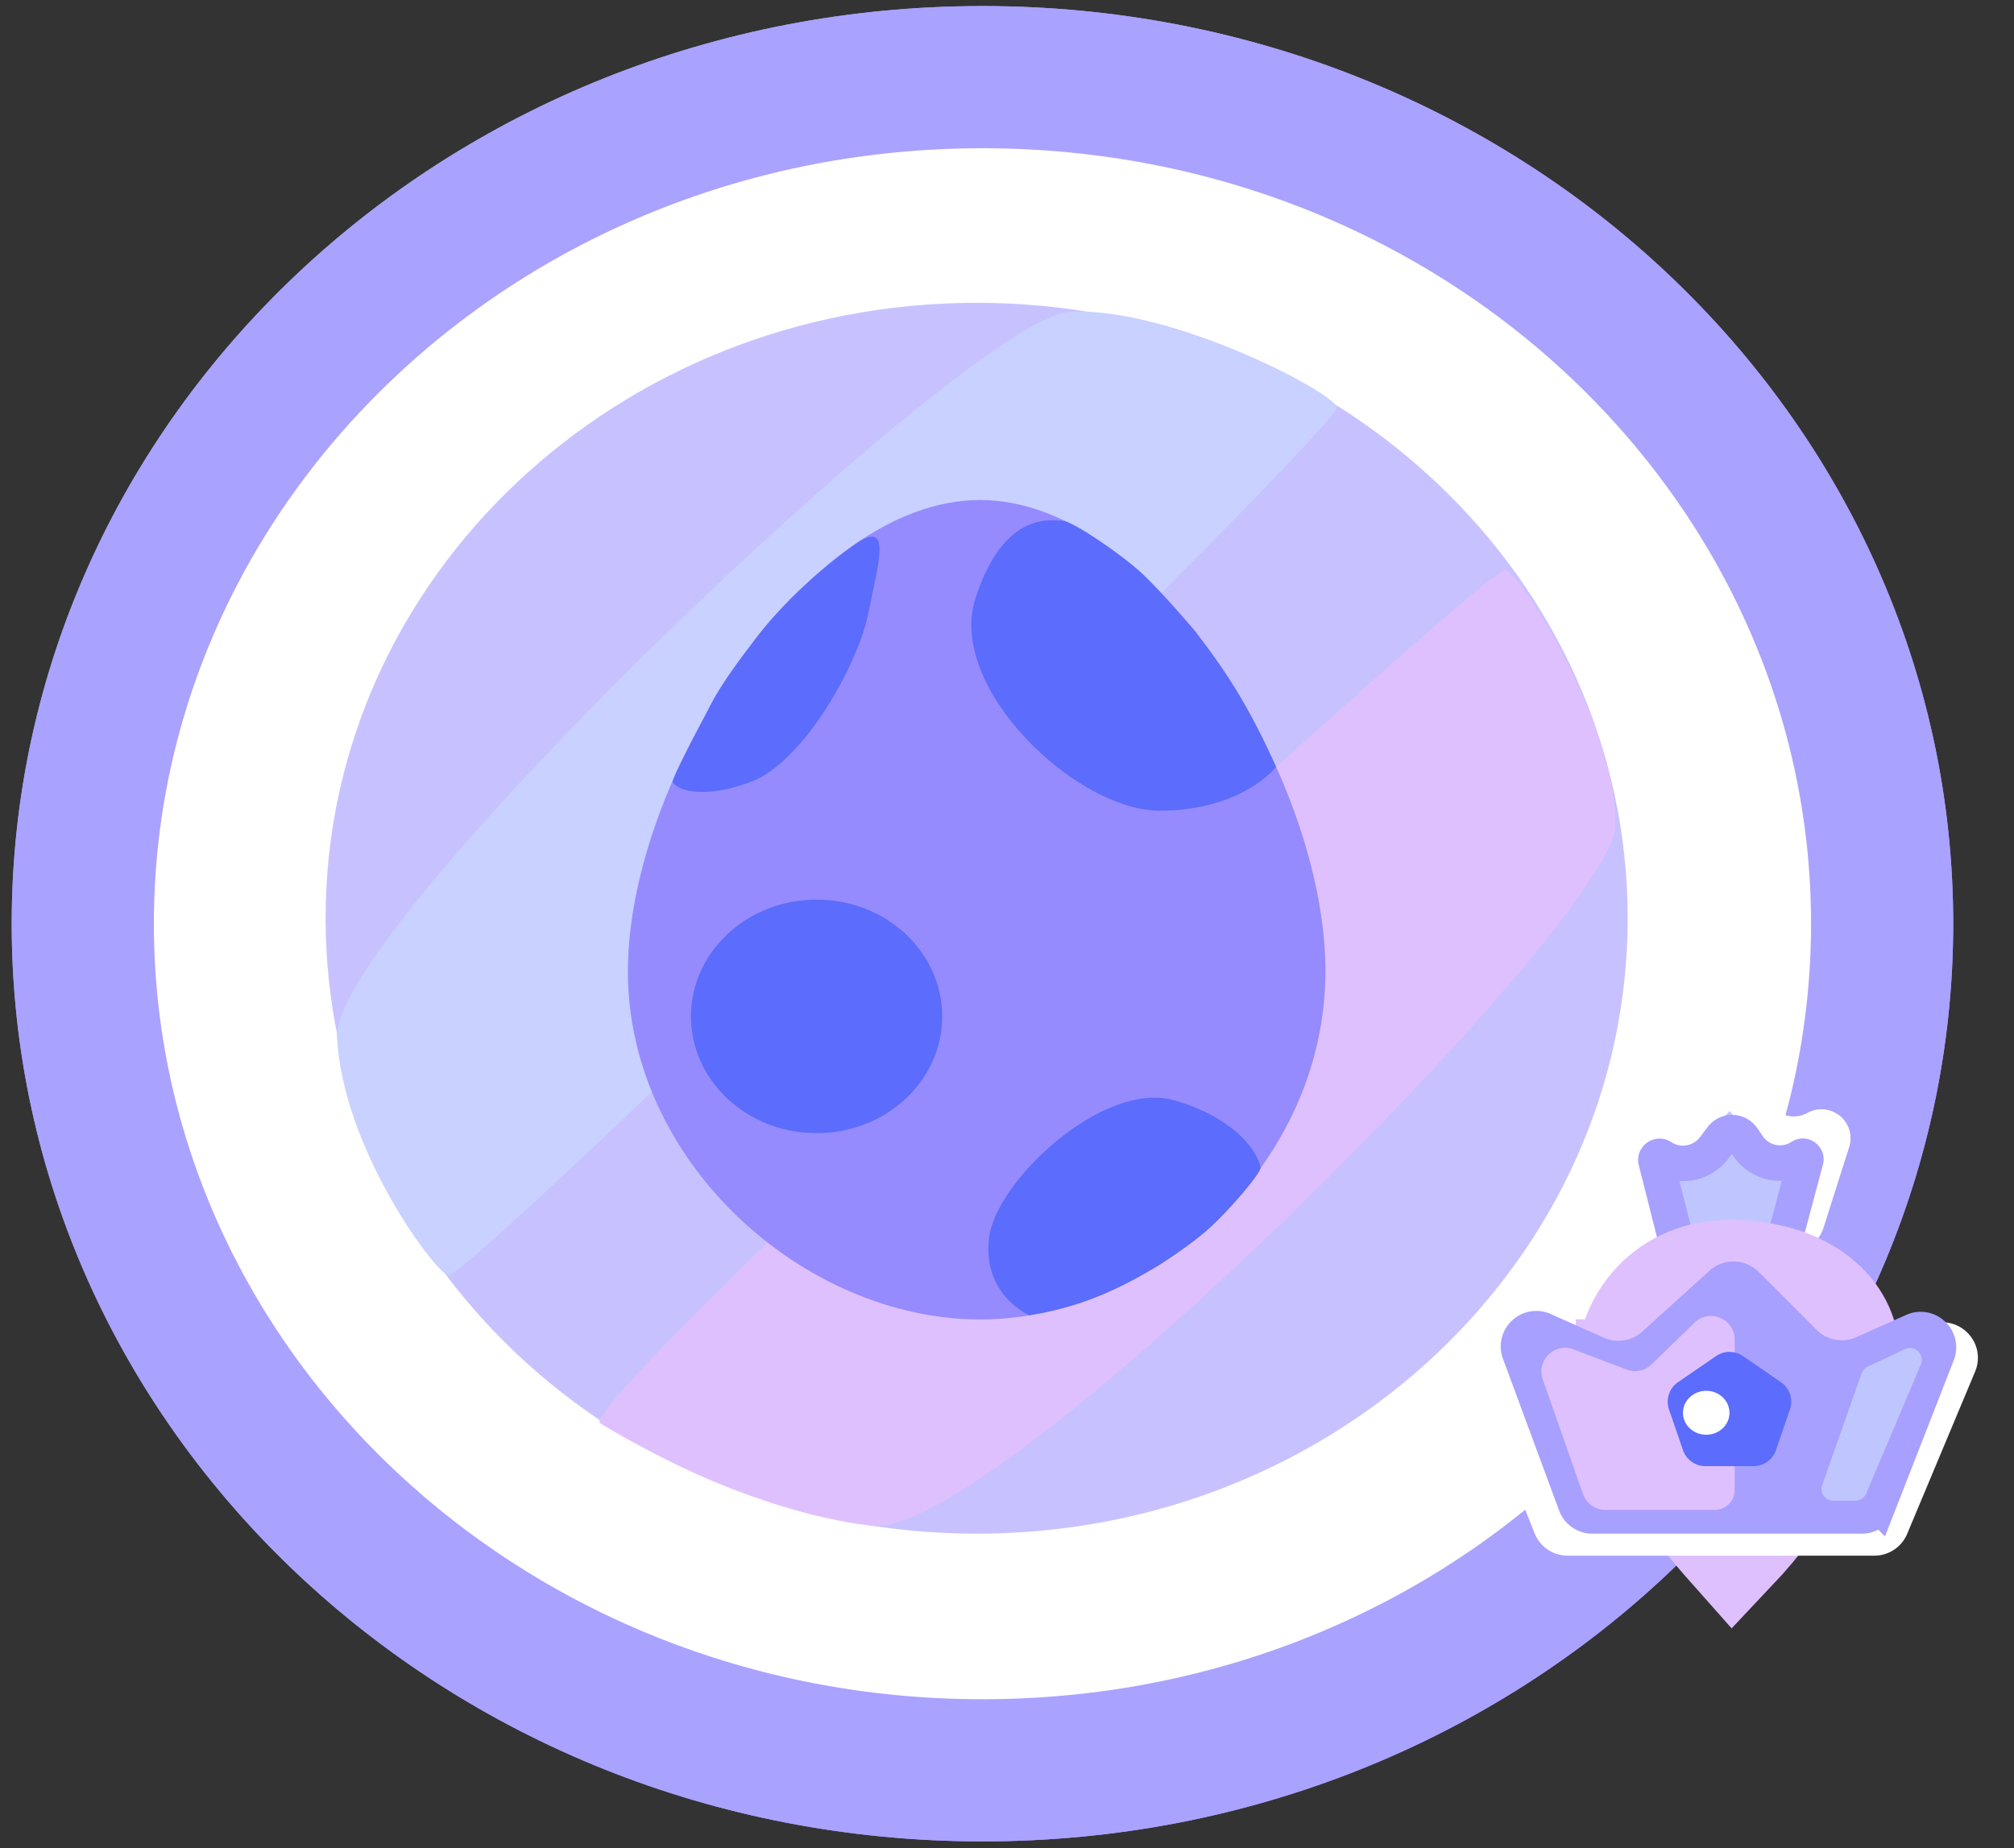 <svg xmlns="http://www.w3.org/2000/svg" width="170" height="156" fill="none" viewBox="0 0 170 156">
  <rect x="0" y="0" width="170" height="156" fill="#333333" stroke="none"/>
  <path fill="#fff" stroke="#AAA2FF" stroke-width="12" d="M158.869 77.974c0 39.154-33.677 71.461-75.94 71.461s-75.94-32.307-75.94-71.461c0-39.154 33.677-71.462 75.94-71.462s75.94 32.308 75.94 71.462Z"/>
  <path fill="#C7C2FF" d="M137.392 77.51c0 28.691-24.604 51.95-54.954 51.95s-54.954-23.259-54.954-51.95c0-28.692 24.604-51.95 54.954-51.95s54.954 23.258 54.954 51.95Z"/>
  <path fill="#C8D1FF" d="M90.269 26.321c8.341-.463 22.099 6.66 22.59 8.051.491 1.392-73.62 74.05-75.071 73.288-1.452-.762-8.852-10.9-9.343-20.111-.49-9.213 53.482-60.764 61.824-61.228Z"/>
  <path fill="#DFC0FF" d="M136.334 69.724c.265-7.987-7.75-21.144-9.254-21.611-1.505-.467-78.764 70.595-76.423 72.028 2.341 1.434 12.645 7.464 22.95 8.652 10.303 1.188 62.463-51.082 62.727-59.07Z"/>
  <path fill="#fff" stroke="#AAA2FF" stroke-width="12" d="M158.869 77.974c0 39.154-33.677 71.461-75.94 71.461s-75.94-32.307-75.94-71.461c0-39.154 33.677-71.462 75.94-71.462s75.94 32.308 75.94 71.462Z"/>
  <path fill="#C7C2FF" d="M137.392 77.51c0 28.691-24.604 51.95-54.954 51.95s-54.954-23.259-54.954-51.95c0-28.692 24.604-51.95 54.954-51.95s54.954 23.258 54.954 51.95Z"/>
  <path fill="#C8D1FF" d="M90.269 26.321c8.341-.463 22.099 6.66 22.59 8.051.491 1.392-73.62 74.05-75.071 73.288-1.452-.762-8.852-10.9-9.343-20.111-.49-9.213 53.482-60.764 61.824-61.228Z"/>
  <path fill="#DFC0FF" d="M136.334 69.724c.265-7.987-7.75-21.144-9.254-21.611-1.505-.467-78.764 70.595-76.423 72.028 2.341 1.434 12.645 7.464 22.95 8.652 10.303 1.188 62.463-51.082 62.727-59.07Z"/>
  <path fill="#958BFF" d="M111.878 81.983c0 16.234-14.413 29.394-29.156 29.394C67.98 111.377 53 98.217 53 81.983c0-16.233 14.98-39.777 29.723-39.777 14.743 0 29.156 23.544 29.156 39.777Z"/>
  <path fill="#5C6CFC" d="M82.344 50.478c2.46-7.568 6.626-6.512 7.383-6.512.757 0 4.923 2.816 6.627 4.4 1.704 1.584 4.543 4.928 4.543 4.928 2.98 3.893 4.633 6.62 6.816 11.44 0 0-2.84 3.697-9.845 3.697-7.005 0-17.986-10.385-15.524-17.953Zm16.798 42.409c5.994 1.748 7.31 5.208 7.249 5.729-.061.52-2.461 3.344-4.165 4.928-1.704 1.584-4.544 3.344-4.544 3.344-3.41 2.025-6.44 3.433-10.794 4.137 0 0-3.973-1.697-3.408-6.513.564-4.816 9.668-13.373 15.662-11.625ZM63.31 66.027c-4.56 1.667-6.527.366-6.525-.06.001-.426 2.225-4.56 3.218-6.512.993-1.953 3.21-4.794 3.21-4.794 2.342-3.242 5.371-6.119 8.779-8.583 3.408-2.464 2.14 1.366 1.323 5.611-.816 4.245-5.443 12.672-10.004 14.338Z"/>
  <ellipse fill="#5C6CFC" rx="10.602" ry="9.856" transform="rotate(.397 -12347.628 9990.596) skewX(-.062)"/>
  <path fill="#BFC6FF" stroke="#fff" stroke-width="3" d="M144.881 92.773a1.5 1.5 0 0 1 2.278.056l1.184 1.454a3.947 3.947 0 0 0 4.956.97c.751-.41 1.618.304 1.359 1.12l-2.166 6.808a1.5 1.5 0 0 1-1.429 1.045h-10.609a1.499 1.499 0 0 1-1.436-1.067L137 96.463c-.263-.874.666-1.627 1.466-1.189a4.02 4.02 0 0 0 4.918-.837l1.497-1.664Z"/>
  <path fill="#BFC6FF" stroke="#A7A0FF" stroke-width="3" d="M145.334 96.042a1.087 1.087 0 0 1 1.766.042l.458.671a3.257 3.257 0 0 0 4.472.892c.07-.045.116-.05.148-.048.04.002.093.018.144.055a.28.28 0 0 1 .097.12.24.24 0 0 1 .001.155l-1.687 6.33a1.5 1.5 0 0 1-1.449 1.113h-6.469a1.499 1.499 0 0 1-1.454-1.132l-1.576-6.243a.28.28 0 0 1 .005-.184.323.323 0 0 1 .114-.14.326.326 0 0 1 .17-.063.285.285 0 0 1 .175.056c1.456.951 3.4.611 4.447-.778l.638-.846Z"/>
  <path fill="#FFC800" stroke="#DFC0FF" stroke-width="9" d="M137.5 115.866c0-4.423 3.296-8.39 8.479-8.39 6.637 0 9.821 3.613 9.821 6.727 0 1.53-1.044 4.515-3.27 8.247-1.85 3.1-4.16 6.127-6.26 8.345-2.154-2.424-4.32-5.146-5.981-7.82-1.929-3.107-2.789-5.54-2.789-7.109Z"/>
  <path fill="#A7A0FF" stroke="#fff" stroke-width="3" d="M144.916 109.131a1.5 1.5 0 0 1 1.991.05l5.962 5.562a4.5 4.5 0 0 0 4.797.865l5.708-2.373c1.238-.514 2.477.729 1.96 1.965l-5.734 13.694a1.5 1.5 0 0 1-1.384.921h-25.897a1.5 1.5 0 0 1-1.394-.947l-5.462-13.768c-.489-1.233.746-2.447 1.97-1.938l5.982 2.486a4.5 4.5 0 0 0 4.629-.717l6.872-5.8Z"/>
  <path fill="#A7A0FF" stroke="#A7A0FF" stroke-width="3" d="M145.313 108.368a1.5 1.5 0 0 1 2.068.052l4.894 4.896a4.501 4.501 0 0 0 5.015.929l4.22-1.881c1.224-.546 2.495.667 2.007 1.916l-4.968 12.725a1.5 1.5 0 0 1-1.397.955h-22.739a1.499 1.499 0 0 1-1.406-.98l-4.735-12.8c-.461-1.245.805-2.431 2.017-1.89l4.486 1.999a4.5 4.5 0 0 0 4.852-.774l5.686-5.147Z"/>
  <path fill="#DFC0FF" d="M143.03 111.652c1.268-1.232 3.394-.333 3.394 1.434v12.689c0 .925-.75 1.675-1.675 1.675h-9.244a2 2 0 0 1-1.887-1.338l-3.394-9.677c-.563-1.605 1.008-3.136 2.598-2.531l4.48 1.703a2 2 0 0 0 2.105-.435l3.623-3.52Z"/>
  <path fill="#BFC6FF" d="M157.13 115.938a.997.997 0 0 1 .515-.572l3.142-1.485c.83-.392 1.706.448 1.348 1.294l-4.608 10.891c-.157.37-.52.611-.921.611h-1.85a1 1 0 0 1-.943-1.333l3.317-9.406Z"/>
  <path fill="#5C6CFC" d="M144.851 114.467a1.997 1.997 0 0 1 2.264 0l3.215 2.207a2.001 2.001 0 0 1 .759 2.299l-1.181 3.435a2 2 0 0 1-1.891 1.35h-4.067a2 2 0 0 1-1.892-1.35l-1.18-3.435a2 2 0 0 1 .759-2.299l3.214-2.207Z"/>
  <ellipse cx="144.021" cy="119.255" fill="#fff" rx="1.963" ry="1.855"/>
</svg>
